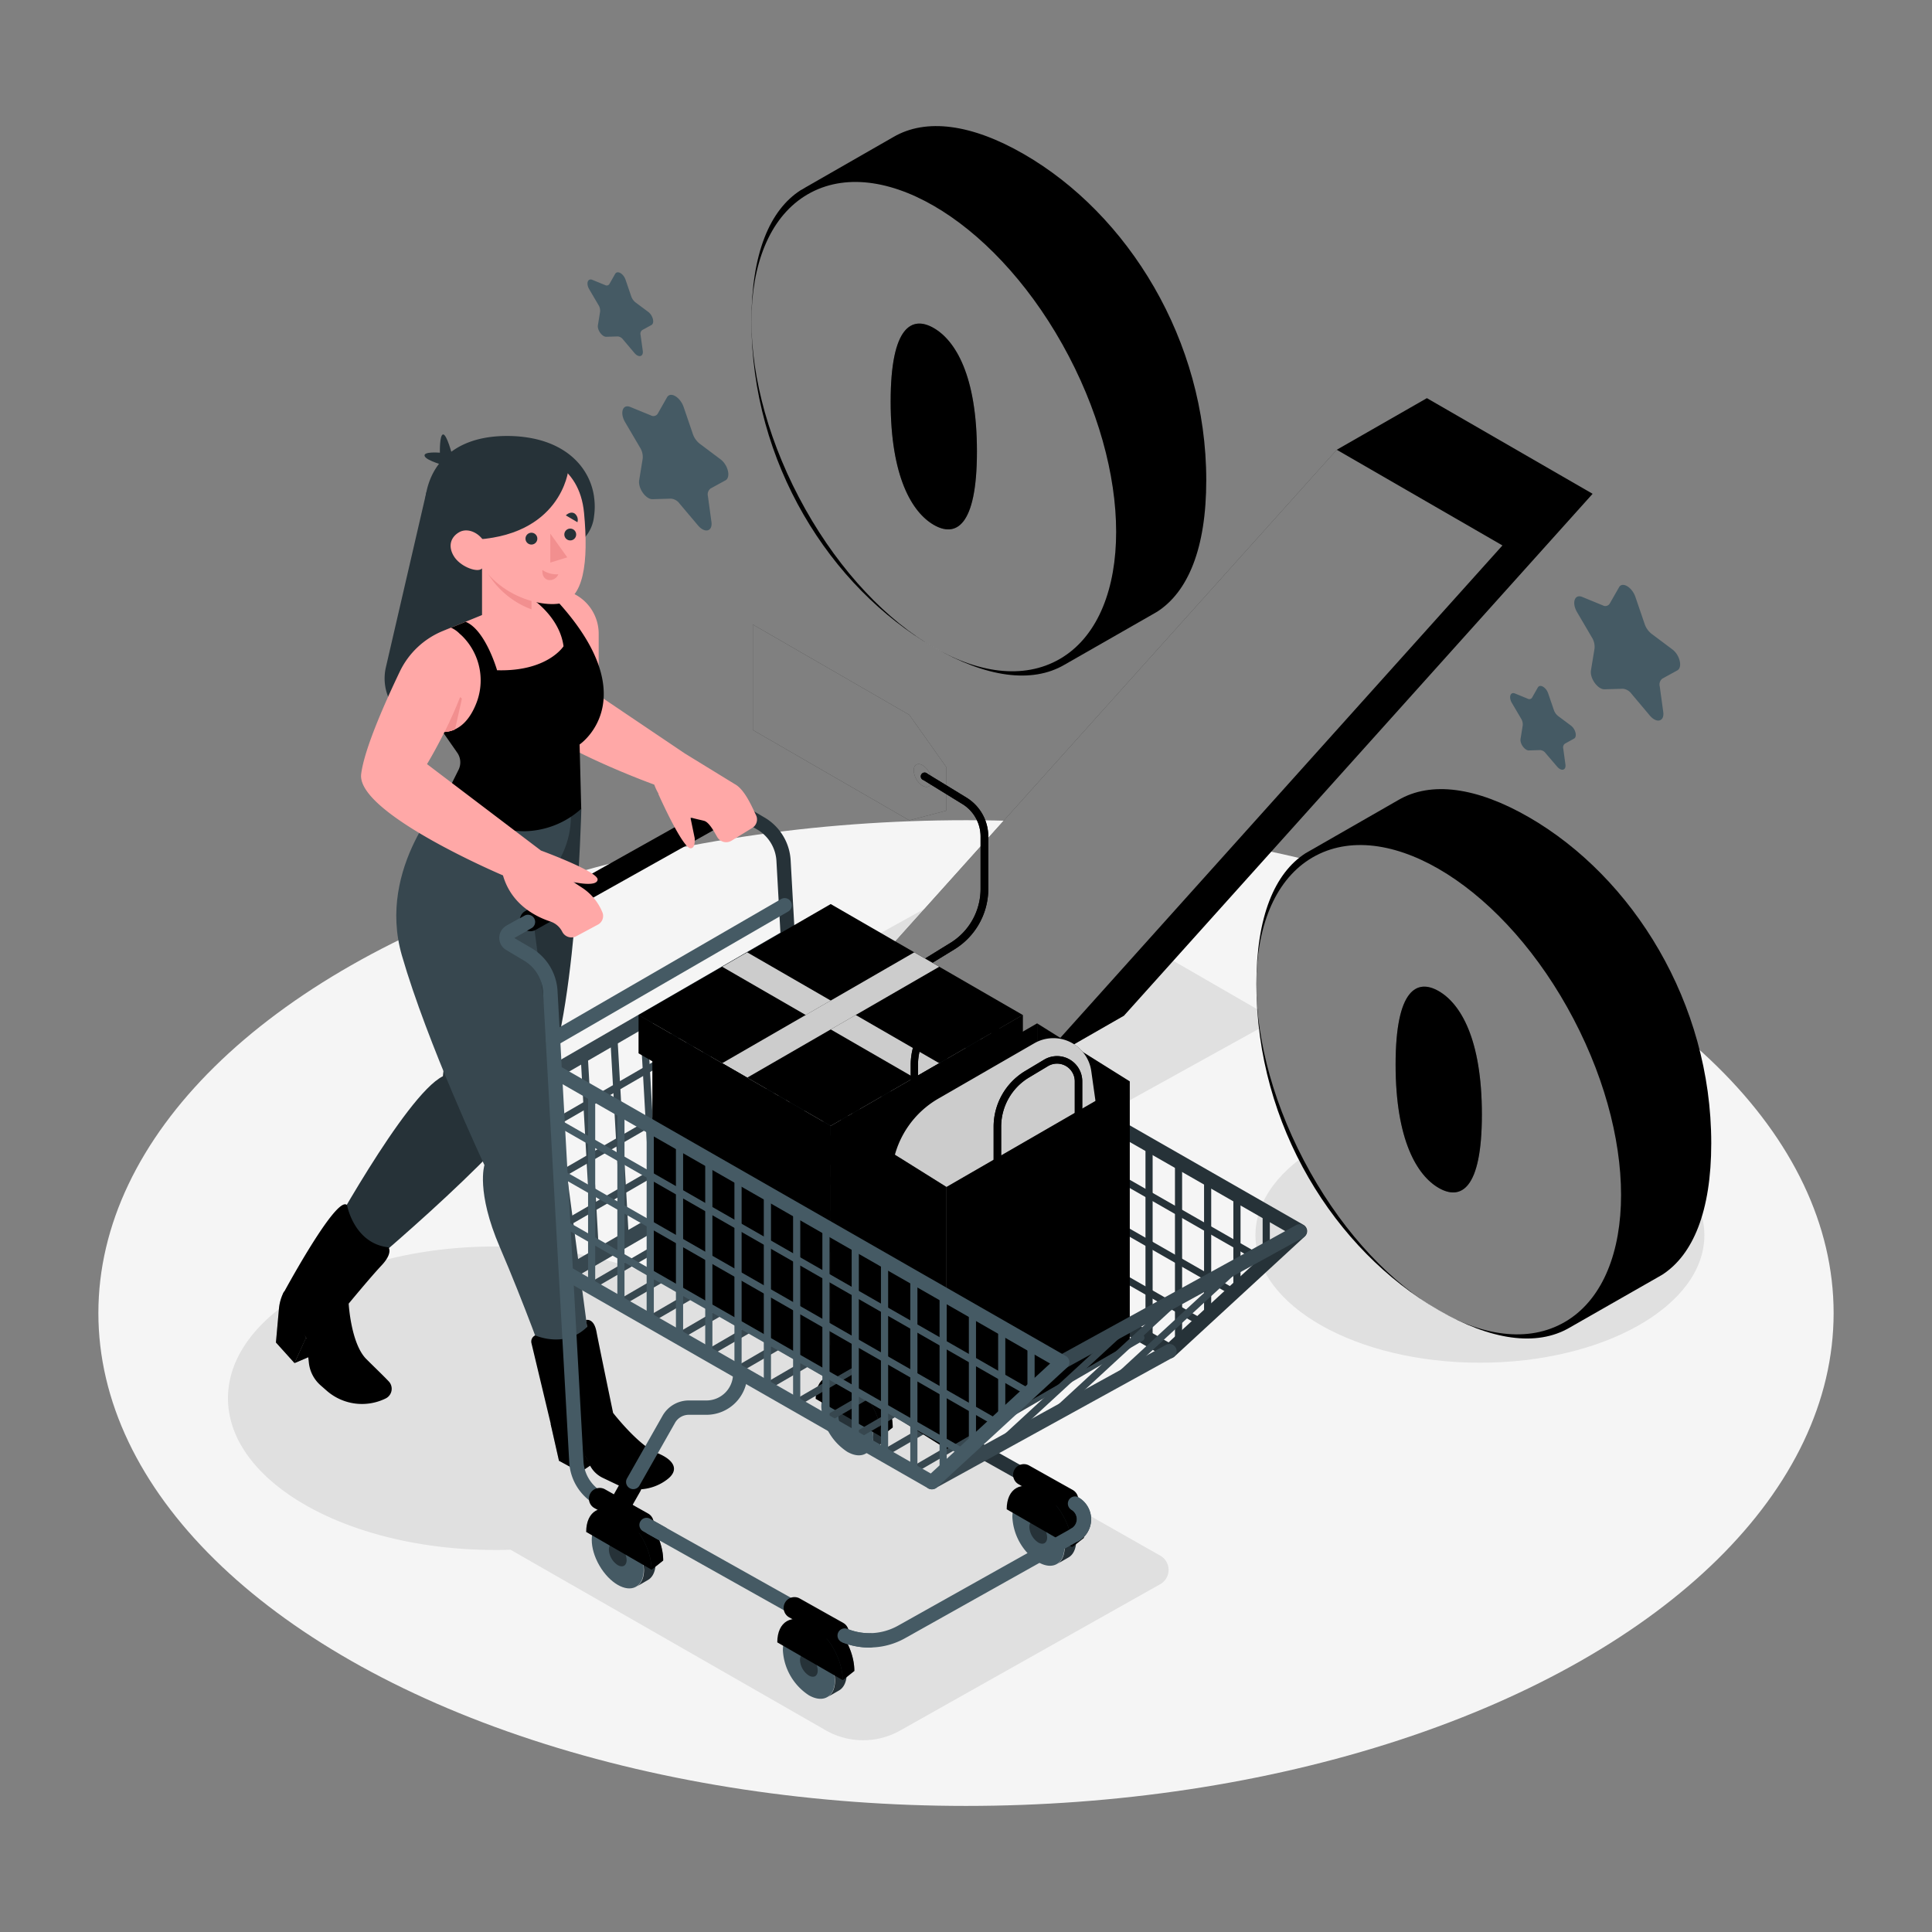 <svg xmlns="http://www.w3.org/2000/svg" viewBox="0 0 500 500"><rect x="0" y="0" width="500" height="500" fill="#808080" stroke="none"/><g id="freepik--Floor--inject-64"><ellipse cx="250" cy="339.82" rx="224.54" ry="127.55" style="fill:#f5f5f5"></ellipse></g><g id="freepik--Shadows--inject-64"><polygon points="202.84 255.35 260.24 223.59 330.05 263.9 272.66 295.66 202.84 255.35" style="fill:#e0e0e0"></polygon><ellipse cx="383" cy="319.67" rx="58.09" ry="33" style="fill:#e0e0e0"></ellipse><path d="M300.26,402.59,178.59,333.51l-1.27.74c-12.53-7.2-29.92-11.66-49.15-11.66C90,322.59,59,340.17,59,361.86S90,401.13,128.17,401.13c1.32,0,2.64,0,3.94-.07l81.57,46.73a19.51,19.51,0,0,0,19.26.08L300.24,410A4.24,4.24,0,0,0,300.26,402.59Z" style="fill:#e0e0e0"></path></g><g id="freepik--Symbol--inject-64"><path d="M312.18,124.28C312.18,88,291.89,55.42,265,39.9c-13.52-7.81-25.36-9.39-33.81-4.43h0l-22.68,13h0c-.41.23-.82.47-1.22.73l.25-.17-.37.22h0c-7.94,5.13-12.7,16.31-12.7,33.88,0,36.62,20.3,68.85,47.19,84.38,13.51,7.8,25.35,9.46,33.8,4.54L298.28,159q.39-.21.78-.45l.4-.23v0C307.42,153.2,312.18,142,312.18,124.28Z" style="fill:#000000"></path><ellipse cx="241.66" cy="110.4" rx="39.41" ry="68.42" transform="translate(-23.63 124.81) rotate(-27.66)" style="fill:#fff;opacity:0.5"></ellipse><path d="M252.83,116.84c0-19.63-5.58-28.71-11.17-31.94s-11.16-.58-11.16,19,5.58,28.71,11.16,31.94S252.83,136.47,252.83,116.84Z" style="fill:#000000"></path><path d="M252.83,116.84c0-19.63-5.58-28.71-11.17-31.94s-11.16-.58-11.16,19,5.58,28.71,11.16,31.94S252.83,136.47,252.83,116.84Z" style="opacity:0.3"></path><path d="M442.87,295.87c0-36.33-20.3-68.85-47.2-84.38-13.51-7.8-25.36-9.39-33.8-4.43h0l-22.67,13h0q-.63.33-1.23.72l.25-.16-.37.21v0c-7.94,5.12-12.7,16.3-12.7,33.87,0,36.62,20.3,68.85,47.19,84.38,13.51,7.8,25.35,9.46,33.8,4.55L429,330.58l.78-.45.4-.23v0C438.1,324.79,442.87,313.6,442.87,295.87Z" style="fill:#000000"></path><ellipse cx="372.34" cy="281.99" rx="39.41" ry="68.42" transform="translate(-88.36 205.1) rotate(-27.66)" style="fill:#fff;opacity:0.5"></ellipse><path d="M383.51,288.43c0-19.63-5.58-28.71-11.17-31.93s-11.16-.59-11.16,19,5.58,28.72,11.16,31.94S383.51,308.07,383.51,288.43Z" style="fill:#000000"></path><path d="M383.51,288.43c0-19.63-5.58-28.71-11.17-31.93s-11.16-.59-11.16,19,5.58,28.72,11.16,31.94S383.51,308.07,383.51,288.43Z" style="opacity:0.3"></path><polygon points="369.28 103.04 345.95 116.4 224.66 251.47 267.55 276.23 290.87 262.86 412.16 127.79 369.28 103.04" style="fill:#000000"></polygon><polygon points="388.83 141.16 267.55 276.23 290.87 262.86 412.16 127.79 388.83 141.16" style="opacity:0.3"></polygon><polygon points="345.95 116.4 388.83 141.16 267.55 276.23 224.66 251.47 345.95 116.4" style="fill:#fff;opacity:0.5"></polygon></g><g id="freepik--Stars--inject-64"><path d="M176.91,105.29l2.39,7a5.41,5.41,0,0,0,1.8,2.55l5.33,4c2,1.46,2.75,4.69,1.33,5.47l-3.86,2.11a1.92,1.92,0,0,0-.69,2l.91,6.66c.33,2.45-1.71,3-3.47.91l-4.77-5.65a3.1,3.1,0,0,0-2.22-1.29l-4.78.14c-1.75.06-3.8-2.85-3.46-4.91l.91-5.61a4.56,4.56,0,0,0-.69-2.84l-3.86-6.57c-1.42-2.42-.64-4.75,1.32-3.94l5.34,2.18a1.32,1.32,0,0,0,1.8-.47l2.38-4.2C173.5,101.27,176,102.73,176.91,105.29Z" style="fill:#455a64"></path><path d="M423.24,154.48l2.39,7a5.51,5.51,0,0,0,1.79,2.55l5.34,4c2,1.46,2.74,4.7,1.33,5.47l-3.87,2.12a1.91,1.91,0,0,0-.68,2l.91,6.66c.33,2.45-1.72,3-3.47.91l-4.77-5.66a3.12,3.12,0,0,0-2.23-1.28l-4.77.14c-1.75,0-3.8-2.85-3.47-4.91l.92-5.61A4.56,4.56,0,0,0,412,165l-3.86-6.58c-1.42-2.41-.64-4.74,1.32-3.94l5.34,2.19a1.33,1.33,0,0,0,1.8-.47L419,152C419.83,150.46,422.36,151.92,423.24,154.48Z" style="fill:#455a64"></path><path d="M400.66,179.43l1.47,4.3a3.44,3.44,0,0,0,1.11,1.58l3.3,2.46c1.22.9,1.7,2.9.82,3.38L405,192.46a1.2,1.2,0,0,0-.43,1.27l.56,4.12c.21,1.51-1.06,1.84-2.14.56l-3-3.5a1.89,1.89,0,0,0-1.38-.79l-2.95.09c-1.08,0-2.35-1.77-2.14-3l.56-3.47a2.87,2.87,0,0,0-.42-1.76l-2.39-4.06c-.88-1.5-.4-2.94.82-2.44l3.3,1.35a.82.82,0,0,0,1.11-.29l1.48-2.6C398.55,176.94,400.11,177.85,400.66,179.43Z" style="fill:#455a64"></path><path d="M161.89,72.39l1.47,4.3a3.46,3.46,0,0,0,1.12,1.58l3.3,2.46c1.21.9,1.69,2.9.82,3.38l-2.39,1.31a1.18,1.18,0,0,0-.43,1.26l.57,4.12c.2,1.52-1.06,1.85-2.15.56l-2.95-3.49a1.93,1.93,0,0,0-1.37-.8l-3,.09c-1.08,0-2.35-1.76-2.14-3l.56-3.47a2.73,2.73,0,0,0-.42-1.76l-2.39-4.07c-.88-1.49-.39-2.93.82-2.43l3.3,1.35a.82.82,0,0,0,1.11-.29l1.48-2.61C159.78,69.9,161.35,70.8,161.89,72.39Z" style="fill:#455a64"></path></g><g id="freepik--Character--inject-64"><path d="M150.45,209.32s-1.34,58.58-10.9,74.19-49.31,48.37-49.31,48.37l-6.75-9.07s21.36-39.43,31.13-44.28L122.26,209Z" style="fill:#263238"></path><polygon points="76.22 352.77 81.46 350.52 79.19 346.2 76.22 352.77" style="fill:#000000"></polygon><path d="M73.51,334.24h0a11.86,11.86,0,0,0-1.32,4.47l-.78,8.73,4.81,5.33,3-6.57Z" style="fill:#000000"></path><polygon points="76.22 352.77 81.46 350.52 79.19 346.2 76.22 352.77" style="opacity:0.5;mix-blend-mode:overlay"></polygon><path d="M73.51,334.24h0a11.86,11.86,0,0,0-1.32,4.47l-.78,8.73,4.81,5.33,3-6.57Z" style="opacity:0.2;mix-blend-mode:overlay"></path><path d="M89.81,311.88s1.78,9.94,10.73,10.93c0,0,1.24,1.44-1.77,4.65s-8.53,9.92-8.53,9.92.57,10.46,4.63,14.41c2,2,4.11,4,5.69,5.66a2.79,2.79,0,0,1-.75,4.47h0a13.86,13.86,0,0,1-15.25-2l-1.63-1.43a9.07,9.07,0,0,1-3-5.85l-.7-6.42-5.49-8a3.76,3.76,0,0,1-.19-3.93C77,328,87.51,309.48,89.81,311.88Z" style="fill:#000000"></path><path d="M115.58,205.48S97.4,224.38,104,247.25s21.37,54.28,21.37,54.28-2.23,6.81,4,21.28,12,30.58,12,30.58,6,3.41,11.56-2.53L137.1,231.39s12.08-8.47,10.5-22.53Z" style="fill:#37474f"></path><polygon points="142.5 368.49 144.66 378.05 150.12 381.02 149.91 374.05 142.5 368.49" style="fill:#000000"></polygon><polygon points="142.5 368.49 144.66 378.05 150.12 381.02 149.91 374.05 142.5 368.49" style="opacity:0.2"></polygon><polygon points="150.12 381.02 152.87 379.21 149.91 374.05 150.12 381.02" style="fill:#000000"></polygon><polygon points="150.12 381.02 152.87 379.21 149.91 374.05 150.12 381.02" style="opacity:0.5"></polygon><path d="M138.47,345.58s7.69,3.52,13.47-2.17l-.26-1.8s2-.59,2.68,3,4.31,21.05,4.31,21.05S165.22,374.09,170,376s5.75,4.59,2.61,6.92l-.09.07a12.49,12.49,0,0,1-12.85,1.23l-3.71-1.77a7.21,7.21,0,0,1-3.35-3.35l-.45-.93a13.25,13.25,0,0,0-5.12-5.6l-2.74-1.64a3.87,3.87,0,0,1-1.76-2.4l-5-20.92a1.76,1.76,0,0,1,.94-2Z" style="fill:#000000"></path><path d="M144.32,278.73a1.86,1.86,0,0,1-.93-3.47L203,240.78a1.86,1.86,0,1,1,1.86,3.22l-59.57,34.48A1.93,1.93,0,0,1,144.32,278.73Z" style="fill:#37474f"></path><path d="M147.2,331.23a1.83,1.83,0,0,1-1.6-.93,1.86,1.86,0,0,1,.67-2.54l59.57-34.47a1.85,1.85,0,1,1,1.86,3.21L148.13,331A1.83,1.83,0,0,1,147.2,331.23Z" style="fill:#37474f"></path><path d="M144.11,291.24a.91.91,0,0,1-.8-.46.92.92,0,0,1,.34-1.27l60-34.72a.93.93,0,1,1,.93,1.61l-60,34.72A1,1,0,0,1,144.11,291.24Z" style="fill:#37474f"></path><path d="M145.8,304.54a.93.93,0,0,1-.47-1.73l60-34.72a.93.93,0,0,1,.93,1.61l-60,34.72A.93.93,0,0,1,145.8,304.54Z" style="fill:#37474f"></path><path d="M145.8,317.9a.93.93,0,0,1-.47-1.73l60-34.72a.93.93,0,0,1,.93,1.61l-60,34.72A.93.93,0,0,1,145.8,317.9Z" style="fill:#37474f"></path><path d="M200.28,300.08a.93.93,0,0,1-.93-.88l-3-52.93a.93.93,0,0,1,1.86-.11l3,52.94a.94.94,0,0,1-.88,1Z" style="fill:#37474f"></path><path d="M192.6,304.55a.93.93,0,0,1-.93-.87l-3-52.94a.93.93,0,1,1,1.85-.1l3,52.93a.92.92,0,0,1-.87,1Z" style="fill:#37474f"></path><path d="M184.91,309a.92.92,0,0,1-.92-.88l-3-52.93a.92.92,0,0,1,.87-1,.93.93,0,0,1,1,.87l3,52.94a.93.93,0,0,1-.87,1Z" style="fill:#37474f"></path><path d="M177.23,313.5a.93.93,0,0,1-.93-.87l-3-52.94a.93.93,0,1,1,1.85-.1l3,52.93a.93.93,0,0,1-.88,1Z" style="fill:#37474f"></path><path d="M169.55,318a.94.94,0,0,1-.93-.88l-3-52.94a.93.93,0,1,1,1.86-.1l3,52.94a.94.94,0,0,1-.88,1Z" style="fill:#37474f"></path><path d="M161.87,322.45a.93.93,0,0,1-.93-.88l-3-52.93a.93.93,0,0,1,1.86-.11l3,52.94a.93.93,0,0,1-.87,1Z" style="fill:#37474f"></path><path d="M154.18,326.93a.94.94,0,0,1-.92-.88l-3-52.94a.93.93,0,1,1,1.85-.1l3,52.94a.91.91,0,0,1-.87,1Z" style="fill:#37474f"></path><path d="M235.32,185l-40.48-23.37v27.3l40.48,23.37,9.54-2.49V198.46Zm3.45,18.38a5.1,5.1,0,0,1-2.3-4c0-1.47,1-2.06,2.3-1.33a5.07,5.07,0,0,1,2.3,4C241.07,203.48,240,204.07,238.77,203.34Z" style="fill:#000000"></path><path d="M235.32,185l-40.48-23.37v27.3l40.48,23.37,9.54-2.49V198.46Zm3.45,18.38a5.1,5.1,0,0,1-2.3-4c0-1.47,1-2.06,2.3-1.33a5.07,5.07,0,0,1,2.3,4C241.07,203.48,240,204.07,238.77,203.34Z" style="fill:#fff;opacity:0.5"></path><path d="M239.2,250.31a1,1,0,0,1-.51-1.81L246,244a16.4,16.4,0,0,0,7.77-13.88V216.45a9.85,9.85,0,0,0-4.68-8.35L239,201.89a1,1,0,1,1,1-1.66l10.16,6.21a11.81,11.81,0,0,1,5.61,10v13.67a18.36,18.36,0,0,1-8.7,15.54l-7.34,4.5A1,1,0,0,1,239.2,250.31Z" style="fill:#000000"></path><path d="M239.2,250.31a1,1,0,0,1-.51-1.81L246,244a16.4,16.4,0,0,0,7.77-13.88V216.45a9.85,9.85,0,0,0-4.68-8.35L239,201.89a1,1,0,1,1,1-1.66l10.16,6.21a11.81,11.81,0,0,1,5.61,10v13.67a18.36,18.36,0,0,1-8.7,15.54l-7.34,4.5A1,1,0,0,1,239.2,250.31Z" style="opacity:0.9"></path><path d="M226,371.85c0,4.29-3,6-6.72,3.88a14.85,14.85,0,0,1-6.73-11.65c0-4.29,3-6,6.73-3.88A14.87,14.87,0,0,1,226,371.85Z" style="fill:#455a64"></path><path d="M221.56,369.29c0,1.46-1,2.06-2.29,1.33a5.1,5.1,0,0,1-2.3-4c0-1.47,1-2.06,2.3-1.33A5.08,5.08,0,0,1,221.56,369.29Z" style="fill:#263238"></path><path d="M229.06,370.08a14.88,14.88,0,0,0-6.73-11.66c-2.65-1.53-4.93-1.07-6,.87a6.09,6.09,0,0,1,3,.91A14.87,14.87,0,0,1,226,371.85c0,2.12-.74,3.61-1.93,4.32l2.93-1.68h0C228.26,373.81,229.06,372.28,229.06,370.08Z" style="fill:#263238"></path><path d="M219.56,357.14c-4.68-2.71-8.47-.52-8.47,4.88L228,371.8C228,366.4,224.23,359.84,219.56,357.14Z" style="fill:#000000"></path><path d="M222.6,354.76c-3.44-2-6.39-1.32-7.72,1.3a7,7,0,0,1,4.68,1.08c4.67,2.7,8.47,9.26,8.47,14.66l3-2.37C231.07,364,227.28,357.46,222.6,354.76Z" style="fill:#000000"></path><path d="M222.6,354.76c-3.44-2-6.39-1.32-7.72,1.3a7,7,0,0,1,4.68,1.08c4.67,2.7,8.47,9.26,8.47,14.66l3-2.37C231.07,364,227.28,357.46,222.6,354.76Z" style="opacity:0.5"></path><path d="M275.46,400.43c0,4.29-3,6-6.73,3.88A14.85,14.85,0,0,1,262,392.66c0-4.29,3-6,6.73-3.88A14.88,14.88,0,0,1,275.46,400.43Z" style="fill:#455a64"></path><path d="M271,397.87c0,1.46-1,2.06-2.3,1.33a5.1,5.1,0,0,1-2.3-4c0-1.47,1-2.06,2.3-1.33A5.07,5.07,0,0,1,271,397.87Z" style="fill:#263238"></path><path d="M278.52,398.66A14.9,14.9,0,0,0,271.8,387c-2.65-1.53-4.94-1.07-6,.87a6.09,6.09,0,0,1,3,.91,14.88,14.88,0,0,1,6.73,11.65c0,2.12-.74,3.61-1.93,4.32l2.92-1.68h0C277.72,402.39,278.52,400.86,278.52,398.66Z" style="fill:#263238"></path><path d="M269,385.72c-4.68-2.71-8.47-.52-8.47,4.88l16.94,9.78C277.49,395,273.7,388.42,269,385.72Z" style="fill:#000000"></path><path d="M272.06,383.34c-3.43-2-6.39-1.32-7.71,1.3a6.92,6.92,0,0,1,4.67,1.08c4.68,2.7,8.47,9.26,8.47,14.66l3-2.37C280.53,392.6,276.74,386,272.06,383.34Z" style="fill:#000000"></path><path d="M272.06,383.34c-3.43-2-6.39-1.32-7.71,1.3a6.92,6.92,0,0,1,4.67,1.08c4.68,2.7,8.47,9.26,8.47,14.66l3-2.37C280.53,392.6,276.74,386,272.06,383.34Z" style="opacity:0.5"></path><path d="M216.06,434.86c0,4.29-3,6-6.72,3.88a14.85,14.85,0,0,1-6.73-11.65c0-4.29,3-6,6.73-3.88A14.87,14.87,0,0,1,216.06,434.86Z" style="fill:#455a64"></path><path d="M211.63,432.3c0,1.47-1,2.06-2.29,1.33a5.1,5.1,0,0,1-2.3-4c0-1.47,1-2.06,2.3-1.33A5.12,5.12,0,0,1,211.63,432.3Z" style="fill:#263238"></path><path d="M219.13,433.09a14.85,14.85,0,0,0-6.73-11.65c-2.65-1.53-4.93-1.08-6,.86a6.09,6.09,0,0,1,3,.91,14.87,14.87,0,0,1,6.72,11.65c0,2.12-.74,3.61-1.93,4.33l2.93-1.69h0C218.33,436.82,219.13,435.29,219.13,433.09Z" style="fill:#263238"></path><path d="M209.63,420.15c-4.68-2.7-8.47-.51-8.47,4.89l16.94,9.78C218.1,429.41,214.31,422.85,209.63,420.15Z" style="fill:#000000"></path><path d="M212.67,417.77c-3.44-2-6.39-1.32-7.72,1.31a6.88,6.88,0,0,1,4.68,1.07c4.68,2.7,8.47,9.26,8.47,14.67l3-2.38C221.14,427,217.35,420.47,212.67,417.77Z" style="fill:#000000"></path><path d="M212.67,417.77c-3.44-2-6.39-1.32-7.72,1.31a6.88,6.88,0,0,1,4.68,1.07c4.68,2.7,8.47,9.26,8.47,14.67l3-2.38C221.14,427,217.35,420.47,212.67,417.77Z" style="opacity:0.5"></path><path d="M278.15,399.07a1.86,1.86,0,0,1-.91-3.48,2.8,2.8,0,0,0,0-4.88L214.6,355.56a13.45,13.45,0,0,1-6.88-11L200.94,222.8a10.09,10.09,0,0,0-5-8.14l-4.38-2.56a3.89,3.89,0,0,0-3.85,0l-3.68,2.05a1.86,1.86,0,0,1-1.81-3.24l3.67-2a7.57,7.57,0,0,1,7.54.07l4.38,2.56a13.74,13.74,0,0,1,6.81,11.13l6.78,121.73a9.76,9.76,0,0,0,5,8l62.64,35.15a6.51,6.51,0,0,1,0,11.36A1.88,1.88,0,0,1,278.15,399.07Z" style="fill:#263238"></path><path d="M225.76,362.48a2.8,2.8,0,0,1-1.36-.36l-11.27-6.32a2.78,2.78,0,0,1,2.72-4.86l11.27,6.32a2.79,2.79,0,0,1-1.36,5.22Z" style="fill:#000000"></path><path d="M230.66,364.3a1.88,1.88,0,0,1-.91-.24l-3.93-2.21a1.86,1.86,0,0,1,1.81-3.24l3.94,2.21a1.86,1.86,0,0,1-.91,3.48Z" style="fill:#253239"></path><path d="M276.25,390.81a2.69,2.69,0,0,1-1.36-.36l-11.27-6.32a2.78,2.78,0,0,1,2.72-4.86l11.28,6.33a2.78,2.78,0,0,1-1.37,5.21Z" style="fill:#000000"></path><path d="M278.15,399.07a1.86,1.86,0,0,1-.91-3.48,2.8,2.8,0,0,0,0-4.88,1.86,1.86,0,0,1,1.82-3.24,6.51,6.51,0,0,1,0,11.36A1.88,1.88,0,0,1,278.15,399.07Z" style="fill:#455a64"></path><ellipse cx="159.87" cy="402.39" rx="5.49" ry="9.51" transform="translate(-179.78 133.85) rotate(-30)" style="fill:#455a64"></ellipse><path d="M162.17,403.72c0,1.47-1,2.06-2.3,1.33a5.09,5.09,0,0,1-2.29-4c0-1.47,1-2.06,2.29-1.33A5.1,5.1,0,0,1,162.17,403.72Z" style="fill:#263238"></path><path d="M169.67,404.51a14.88,14.88,0,0,0-6.73-11.65c-2.65-1.53-4.94-1.08-6,.86a6.06,6.06,0,0,1,3,.91,14.85,14.85,0,0,1,6.73,11.65c0,2.12-.74,3.61-1.93,4.33l2.92-1.69h0C168.87,408.24,169.67,406.71,169.67,404.51Z" style="fill:#263238"></path><path d="M160.16,391.57c-4.67-2.7-8.46-.51-8.46,4.89l16.93,9.78C168.63,400.83,164.84,394.27,160.16,391.57Z" style="fill:#000000"></path><path d="M163.2,389.19c-3.43-2-6.38-1.32-7.71,1.31a6.84,6.84,0,0,1,4.67,1.07c4.68,2.7,8.47,9.26,8.47,14.67l3-2.38C171.67,398.46,167.88,391.89,163.2,389.19Z" style="fill:#000000"></path><path d="M163.2,389.19c-3.43-2-6.38-1.32-7.71,1.31a6.84,6.84,0,0,1,4.67,1.07c4.68,2.7,8.47,9.26,8.47,14.67l3-2.38C171.67,398.46,167.88,391.89,163.2,389.19Z" style="opacity:0.5"></path><path d="M225,426.37a18.83,18.83,0,0,1-9.2-2.38l-61.6-34.57a13.45,13.45,0,0,1-6.88-11l-6.78-121.73a10.06,10.06,0,0,0-5-8.13L131,245.85a3.61,3.61,0,0,1,.06-6.27l51.2-28.7a1.86,1.86,0,1,1,1.81,3.24l-51,28.62,4.41,2.58a13.78,13.78,0,0,1,6.81,11.14L151,378.18a9.75,9.75,0,0,0,5,8l61.61,34.57a15.18,15.18,0,0,0,14.75,0l44.88-25.16a1.86,1.86,0,1,1,1.82,3.24L234.17,424A18.76,18.76,0,0,1,225,426.37Z" style="fill:#455a64"></path><path d="M166.37,396.91a2.73,2.73,0,0,1-1.37-.36l-11.27-6.32a2.79,2.79,0,0,1,2.73-4.86l11.27,6.33a2.78,2.78,0,0,1-1.36,5.21Z" style="fill:#000000"></path><path d="M216.86,425.24a2.78,2.78,0,0,1-1.36-.35l-11.28-6.33A2.79,2.79,0,0,1,207,413.7L218.22,420a2.78,2.78,0,0,1-1.36,5.21Z" style="fill:#000000"></path><path d="M225,426.39h0a18.78,18.78,0,0,1-7-1.35,1.86,1.86,0,1,1,1.38-3.45,15,15,0,0,0,5.61,1.09,1.86,1.86,0,1,1,0,3.71Z" style="fill:#455a64"></path><path d="M161.14,391.15a2.78,2.78,0,0,1-2.42-4.16l2.06-3.64a2.79,2.79,0,1,1,4.85,2.75l-2.07,3.64A2.78,2.78,0,0,1,161.14,391.15Z" style="fill:#000000"></path><path d="M163.88,385.39a1.79,1.79,0,0,1-.91-.25,1.85,1.85,0,0,1-.7-2.53l9.2-16.22a7.8,7.8,0,0,1,6.79-3.95h4.57a6.89,6.89,0,0,0,6.88-6.88,1.86,1.86,0,1,1,3.71,0,10.6,10.6,0,0,1-10.59,10.59h-4.57a4.09,4.09,0,0,0-3.56,2.07l-9.2,16.22A1.85,1.85,0,0,1,163.88,385.39Z" style="fill:#455a64"></path><path d="M143.08,270.86a1.86,1.86,0,0,1-.94-3.46l60-34.72a1.85,1.85,0,1,1,1.86,3.21l-60,34.72A1.82,1.82,0,0,1,143.08,270.86Z" style="fill:#455a64"></path><path d="M171.27,398.73a1.88,1.88,0,0,1-.91-.24l-3.94-2.21a1.85,1.85,0,1,1,1.82-3.23l3.94,2.2a1.86,1.86,0,0,1-.91,3.48Z" style="fill:#455a64"></path><path d="M214,300a.93.93,0,0,1-.93-.93V248.66a.93.93,0,1,1,1.85,0v50.43A.93.93,0,0,1,214,300Z" style="fill:#263238"></path><path d="M221.57,304.35a.93.93,0,0,1-.93-.93V253a.93.93,0,1,1,1.85,0v50.43A.93.93,0,0,1,221.57,304.35Z" style="fill:#263238"></path><path d="M229.15,308.67a.92.92,0,0,1-.93-.93V257.31a.93.93,0,0,1,1.86,0v50.43A.93.93,0,0,1,229.15,308.67Z" style="fill:#263238"></path><path d="M236.73,313a.93.93,0,0,1-.93-.93V261.64a.93.93,0,1,1,1.86,0v50.43A.93.93,0,0,1,236.73,313Z" style="fill:#263238"></path><path d="M244.31,317.32a.93.93,0,0,1-.93-.93V266a.93.93,0,0,1,1.86,0v50.43A.93.93,0,0,1,244.31,317.32Z" style="fill:#263238"></path><path d="M251.89,321.65a.93.93,0,0,1-.93-.93V270.29a.93.93,0,1,1,1.86,0v50.43A.93.93,0,0,1,251.89,321.65Z" style="fill:#263238"></path><path d="M259.47,326a.93.93,0,0,1-.93-.93V274.61a.93.93,0,0,1,1.86,0V325A.93.93,0,0,1,259.47,326Z" style="fill:#263238"></path><path d="M267.05,330.3a.93.93,0,0,1-.93-.93V278.94a.93.93,0,0,1,1.86,0v50.43A.93.93,0,0,1,267.05,330.3Z" style="fill:#263238"></path><path d="M274.63,334.62a.93.93,0,0,1-.93-.93V283.26a.93.93,0,0,1,1.86,0v50.43A.93.93,0,0,1,274.63,334.62Z" style="fill:#263238"></path><path d="M282.21,339a.93.93,0,0,1-.93-.93V287.59a.93.93,0,1,1,1.86,0V338A.93.93,0,0,1,282.21,339Z" style="fill:#263238"></path><path d="M289.79,343.27a.93.93,0,0,1-.93-.93V291.91a.93.93,0,0,1,1.86,0v50.43A.92.92,0,0,1,289.79,343.27Z" style="fill:#263238"></path><path d="M297.37,347.6a.93.93,0,0,1-.92-.93V296.24a.93.93,0,1,1,1.85,0v50.43A.93.93,0,0,1,297.37,347.6Z" style="fill:#263238"></path><path d="M305,347.6a.93.93,0,0,1-.92-.93V300.56a.93.93,0,1,1,1.85,0v46.11A.93.93,0,0,1,305,347.6Z" style="fill:#263238"></path><path d="M312.54,341.1a.92.92,0,0,1-.93-.92V304.89a.93.93,0,1,1,1.85,0v35.29A.92.92,0,0,1,312.54,341.1Z" style="fill:#263238"></path><path d="M320.12,333.56a.93.93,0,0,1-.93-.93V309.21a.93.93,0,0,1,1.86,0v23.42A.93.93,0,0,1,320.12,333.56Z" style="fill:#263238"></path><path d="M327.7,326.73a.93.93,0,0,1-.93-.93V313.54a.93.93,0,0,1,1.86,0V325.8A.93.93,0,0,1,327.7,326.73Z" style="fill:#263238"></path><path d="M327.74,327.59a.84.84,0,0,1-.46-.13L203.92,256.79a.93.93,0,1,1,.92-1.61L328.2,325.85a.93.93,0,0,1,.34,1.27A.92.92,0,0,1,327.74,327.59Z" style="fill:#263238"></path><path d="M319,335.2a1,1,0,0,1-.46-.12L205.35,270.23A.92.92,0,0,1,205,269a.93.93,0,0,1,1.27-.35l113.18,64.85a.92.92,0,0,1-.46,1.73Z" style="fill:#263238"></path><path d="M310.9,343.19a.89.89,0,0,1-.46-.13L206.08,283.27a.93.93,0,0,1-.35-1.27.94.94,0,0,1,1.27-.34l104.37,59.79a.94.94,0,0,1,.34,1.27A.92.92,0,0,1,310.9,343.19Z" style="fill:#263238"></path><path d="M302.69,351.56a1.83,1.83,0,0,1-.93-.25L207.1,297.08a1.86,1.86,0,0,1,1.85-3.23l93.48,53.56L333.31,319l-128.46-73.6a1.86,1.86,0,0,1,1.85-3.22L337.36,317a1.89,1.89,0,0,1,.92,1.41,1.86,1.86,0,0,1-.59,1.57l-33.75,31.1A1.86,1.86,0,0,1,302.69,351.56Z" style="fill:#263238"></path><path d="M154,333.14a.91.91,0,0,1-.8-.46.92.92,0,0,1,.34-1.27l57.71-33.55a.93.93,0,1,1,.93,1.61L154.51,333A1,1,0,0,1,154,333.14Z" style="fill:#37474f"></path><path d="M161.62,337.47a.93.93,0,0,1-.8-.46.92.92,0,0,1,.34-1.27l57.71-33.55a.93.93,0,1,1,.93,1.6l-57.71,33.55A.9.9,0,0,1,161.62,337.47Z" style="fill:#37474f"></path><path d="M169.21,341.79a.93.93,0,0,1-.47-1.73l57.71-33.55a.93.93,0,0,1,.93,1.61l-57.71,33.55A1,1,0,0,1,169.21,341.79Z" style="fill:#37474f"></path><path d="M176.79,346.12a1,1,0,0,1-.81-.46.94.94,0,0,1,.34-1.27L234,310.84a.93.93,0,1,1,.93,1.6L177.25,346A.87.87,0,0,1,176.79,346.12Z" style="fill:#37474f"></path><path d="M184.37,350.44a.93.93,0,0,1-.47-1.73l57.71-33.55a.93.93,0,0,1,.94,1.61l-57.72,33.55A.93.93,0,0,1,184.37,350.44Z" style="fill:#37474f"></path><path d="M192,354.77a1,1,0,0,1-.81-.46.94.94,0,0,1,.34-1.27l57.71-33.55a.93.93,0,1,1,.94,1.6l-57.72,33.55A.84.84,0,0,1,192,354.77Z" style="fill:#37474f"></path><path d="M199.53,359.09a.91.91,0,0,1-.8-.46.93.93,0,0,1,.33-1.27l57.71-33.55a.92.92,0,0,1,1.27.34.93.93,0,0,1-.33,1.27L200,359A.93.93,0,0,1,199.53,359.09Z" style="fill:#37474f"></path><path d="M207.11,363.42a.93.93,0,0,1-.47-1.73l57.71-33.55a.93.93,0,0,1,.94,1.6l-57.71,33.55A.9.9,0,0,1,207.11,363.42Z" style="fill:#37474f"></path><path d="M214.69,367.74a.91.91,0,0,1-.8-.46.93.93,0,0,1,.33-1.27l57.72-33.55a.92.92,0,0,1,1.27.34.94.94,0,0,1-.34,1.27l-57.71,33.55A1,1,0,0,1,214.69,367.74Z" style="fill:#37474f"></path><path d="M222.27,372.07a.93.93,0,0,1-.47-1.73l57.72-33.55a.93.93,0,0,1,1.27.33.94.94,0,0,1-.34,1.27l-57.71,33.55A.9.9,0,0,1,222.27,372.07Z" style="fill:#37474f"></path><path d="M229.85,376.39a.91.91,0,0,1-.8-.46.92.92,0,0,1,.34-1.27l57.71-33.55a.93.93,0,1,1,.93,1.61l-57.71,33.55A1,1,0,0,1,229.85,376.39Z" style="fill:#37474f"></path><path d="M237.43,380.72a.93.93,0,0,1-.8-.46A.92.92,0,0,1,237,379l57.71-33.55a.93.93,0,1,1,.93,1.6L237.9,380.59A.9.9,0,0,1,237.43,380.72Z" style="fill:#37474f"></path><polygon points="214.99 357.2 168.85 330.57 168.85 267.32 214.99 293.96 214.99 357.2" style="fill:#000000"></polygon><polygon points="214.99 357.2 214.99 293.96 261.12 267.32 261.12 330.57 214.99 357.2" style="fill:#000000"></polygon><polygon points="214.99 357.2 168.85 330.57 168.85 267.32 214.99 293.96 214.99 357.2" style="opacity:0.5"></polygon><polygon points="214.99 357.2 214.99 293.96 261.12 267.32 261.12 330.57 214.99 357.2" style="opacity:0.7"></polygon><polygon points="214.99 291.38 165.27 262.68 214.99 233.97 264.7 262.68 214.99 291.38" style="fill:#000000"></polygon><polygon points="186.89 250.19 236.61 278.9 243.08 275.16 193.37 246.46 186.89 250.19" style="fill:#000000"></polygon><polygon points="186.89 250.19 236.61 278.9 243.08 275.16 193.37 246.46 186.89 250.19" style="fill:#fff;opacity:0.8"></polygon><polygon points="243.08 250.19 193.37 278.9 186.89 275.16 236.61 246.46 243.08 250.19" style="fill:#000000"></polygon><polygon points="243.08 250.19 193.37 278.9 186.89 275.16 236.61 246.46 243.08 250.19" style="fill:#fff;opacity:0.8"></polygon><polygon points="214.99 301.31 165.27 272.6 165.27 262.68 214.99 291.38 214.99 301.31" style="fill:#000000"></polygon><polygon points="214.99 301.31 214.99 291.38 264.7 262.68 264.7 272.61 214.99 301.31" style="fill:#000000"></polygon><polygon points="214.99 301.31 165.27 272.6 165.27 262.68 214.99 291.38 214.99 301.31" style="opacity:0.3"></polygon><polygon points="214.99 301.31 214.99 291.38 264.7 262.68 264.7 272.61 214.99 301.31" style="opacity:0.5"></polygon><polygon points="193.37 344.76 186.89 341.05 186.89 275.16 193.37 278.9 193.37 344.76" style="fill:#000000"></polygon><polygon points="236.61 344.76 243.08 341.05 243.08 275.16 236.61 278.9 236.61 344.76" style="fill:#000000"></polygon><path d="M238.71,288.74a4.44,4.44,0,0,1-2,3.49c-1.11.65-2,.12-2-1.16a4.49,4.49,0,0,1,2-3.5C237.81,286.93,238.71,287.45,238.71,288.74Z" style="fill:#000000"></path><path d="M259.7,276.62a4.46,4.46,0,0,1-2,3.49c-1.12.64-2,.12-2-1.16a4.46,4.46,0,0,1,2-3.5C258.8,274.81,259.7,275.33,259.7,276.62Z" style="fill:#000000"></path><path d="M236.69,290.43a1,1,0,0,1-1-1V275.51a16.83,16.83,0,0,1,8.12-14.35l4.92-3a6.53,6.53,0,0,1,9.9,5.6v13.52a1,1,0,1,1-2,0V263.81a4.58,4.58,0,0,0-6.94-3.93l-4.92,2.95a14.88,14.88,0,0,0-7.19,12.68v13.95A1,1,0,0,1,236.69,290.43Z" style="fill:#000000"></path><path d="M236.69,290.43a1,1,0,0,1-1-1V275.51a16.83,16.83,0,0,1,8.12-14.35l4.92-3a6.53,6.53,0,0,1,9.9,5.6v13.52a1,1,0,1,1-2,0V263.81a4.58,4.58,0,0,0-6.94-3.93l-4.92,2.95a14.88,14.88,0,0,0-7.19,12.68v13.95A1,1,0,0,1,236.69,290.43Z" style="opacity:0.9"></path><polygon points="268.41 264.85 292.34 279.83 292.34 347.65 268.41 332.67 268.41 264.85" style="fill:#000000"></polygon><polygon points="221.02 360.03 221.02 292.21 268.41 264.85 268.41 332.67 221.02 360.03" style="fill:#000000"></polygon><polygon points="221.02 360.03 221.02 292.21 268.41 264.85 268.41 332.67 221.02 360.03" style="opacity:0.3"></polygon><path d="M224.45,340l6.62-38.78a24.27,24.27,0,0,1,11.77-16.9L267.67,270a9.9,9.9,0,0,1,14.75,7.2L289,323.9a24.78,24.78,0,0,1-20.29,27.86L241,356.56A14.35,14.35,0,0,1,224.45,340Z" style="fill:#000000"></path><path d="M224.45,340l6.62-38.78a24.27,24.27,0,0,1,11.77-16.9L267.67,270a9.9,9.9,0,0,1,14.75,7.2L289,323.9a24.78,24.78,0,0,1-20.29,27.86L241,356.56A14.35,14.35,0,0,1,224.45,340Z" style="fill:#fff;opacity:0.8"></path><polygon points="244.96 375.01 244.96 307.19 292.34 279.83 292.34 347.65 244.96 375.01" style="fill:#000000"></polygon><polygon points="244.96 375.01 244.96 307.19 292.34 279.83 292.34 347.65 244.96 375.01" style="opacity:0.5"></polygon><polygon points="221.02 292.21 244.96 307.19 244.96 375.01 221.02 360.03 221.02 292.21" style="fill:#000000"></polygon><polygon points="232.99 355.4 232.99 299.71 244.96 307.19 244.96 375.01 232.99 355.4" style="opacity:0.3"></polygon><path d="M260.17,304.78a4.46,4.46,0,0,1-2,3.5c-1.11.64-2,.12-2-1.17a4.44,4.44,0,0,1,2-3.49C259.27,303,260.17,303.5,260.17,304.78Z" style="fill:#000000"></path><path d="M281.17,292.66a4.45,4.45,0,0,1-2,3.49c-1.12.65-2,.13-2-1.16a4.43,4.43,0,0,1,2-3.49C280.26,290.85,281.17,291.38,281.17,292.66Z" style="fill:#000000"></path><path d="M258.15,306.47a1,1,0,0,1-1-1V291.56a16.82,16.82,0,0,1,8.13-14.36l4.92-2.95a6.53,6.53,0,0,1,9.89,5.6v13.53a1,1,0,1,1-1.94,0V279.85a4.59,4.59,0,0,0-6.95-3.93l-4.92,2.95a14.87,14.87,0,0,0-7.18,12.69V305.5A1,1,0,0,1,258.15,306.47Z" style="fill:#000000"></path><path d="M258.15,306.47a1,1,0,0,1-1-1V291.56a16.82,16.82,0,0,1,8.13-14.36l4.92-2.95a6.53,6.53,0,0,1,9.89,5.6v13.53a1,1,0,1,1-1.94,0V279.85a4.59,4.59,0,0,0-6.95-3.93l-4.92,2.95a14.87,14.87,0,0,0-7.18,12.69V305.5A1,1,0,0,1,258.15,306.47Z" style="opacity:0.9"></path><path d="M274.89,354.34a1.86,1.86,0,0,1-.9-3.49L335.54,317a1.86,1.86,0,0,1,1.79,3.25L275.78,354.1A1.8,1.8,0,0,1,274.89,354.34Z" style="fill:#37474f"></path><path d="M241.14,385.43a1.83,1.83,0,0,1-1.62-1,1.85,1.85,0,0,1,.73-2.52l61.54-33.88a1.86,1.86,0,0,1,1.79,3.26L242,385.2A1.83,1.83,0,0,1,241.14,385.43Z" style="fill:#37474f"></path><path d="M286.74,359.74a.91.91,0,0,1-.68-.3.93.93,0,0,1,.05-1.31L319.86,327a.93.93,0,0,1,1.31.05.94.94,0,0,1-.05,1.32l-33.75,31.09A.9.9,0,0,1,286.74,359.74Z" style="fill:#37474f"></path><path d="M257.24,375.88a.91.91,0,0,1-.68-.3.92.92,0,0,1,.05-1.31l33.75-31.1a.93.93,0,0,1,1.26,1.37l-33.75,31.1A.94.94,0,0,1,257.24,375.88Z" style="fill:#37474f"></path><path d="M271.62,367.76a.91.91,0,0,1-.68-.3.92.92,0,0,1,.05-1.31l33.75-31.1a.92.92,0,1,1,1.25,1.36l-33.74,31.1A.9.9,0,0,1,271.62,367.76Z" style="fill:#37474f"></path><path d="M241.14,385.43a1.89,1.89,0,0,1-.92-.24L145.56,331a1.85,1.85,0,0,1,1.84-3.22l93.48,53.56,30.89-28.46-128.46-73.6a1.85,1.85,0,0,1,1.84-3.22l130.66,74.86a1.86,1.86,0,0,1,.34,3l-33.75,31.1A1.82,1.82,0,0,1,241.14,385.43Z" style="fill:#455a64"></path><path d="M153.11,334.07a.92.92,0,0,1-.92-.93V282.71a.93.93,0,1,1,1.85,0v50.43A.92.92,0,0,1,153.11,334.07Z" style="fill:#455a64"></path><path d="M160.7,338.4a.93.93,0,0,1-.93-.93V287a.93.93,0,1,1,1.85,0v50.43A.93.93,0,0,1,160.7,338.4Z" style="fill:#455a64"></path><path d="M168.28,342.72a.92.92,0,0,1-.93-.93V291.36a.93.93,0,0,1,1.86,0v50.43A.93.93,0,0,1,168.28,342.72Z" style="fill:#455a64"></path><path d="M175.86,347.05a.93.93,0,0,1-.93-.93V295.69a.93.93,0,0,1,1.86,0v50.43A.93.93,0,0,1,175.86,347.05Z" style="fill:#455a64"></path><path d="M183.44,351.37a.93.93,0,0,1-.93-.93V300a.93.93,0,1,1,1.86,0v50.43A.93.93,0,0,1,183.44,351.37Z" style="fill:#455a64"></path><path d="M191,355.7a.93.93,0,0,1-.93-.93V304.34a.93.93,0,1,1,1.86,0v50.43A.93.93,0,0,1,191,355.7Z" style="fill:#455a64"></path><path d="M198.6,360a.93.93,0,0,1-.93-.93V308.66a.93.93,0,0,1,1.86,0v50.43A.93.93,0,0,1,198.6,360Z" style="fill:#455a64"></path><path d="M206.18,364.35a.93.93,0,0,1-.93-.93V313a.93.93,0,1,1,1.86,0v50.43A.93.93,0,0,1,206.18,364.35Z" style="fill:#455a64"></path><path d="M213.76,368.67a.93.93,0,0,1-.93-.93V317.31a.93.93,0,0,1,1.86,0v50.43A.93.93,0,0,1,213.76,368.67Z" style="fill:#455a64"></path><path d="M221.34,373a.93.93,0,0,1-.93-.93V321.64a.93.93,0,0,1,1.86,0v50.43A.93.93,0,0,1,221.34,373Z" style="fill:#455a64"></path><path d="M228.92,377.32a.93.93,0,0,1-.93-.93V326a.93.93,0,0,1,1.86,0v50.43A.92.92,0,0,1,228.92,377.32Z" style="fill:#455a64"></path><path d="M236.5,381.65a.93.93,0,0,1-.92-.93V330.29a.93.93,0,1,1,1.85,0v50.43A.93.93,0,0,1,236.5,381.65Z" style="fill:#455a64"></path><path d="M244.08,381.65a.93.93,0,0,1-.92-.93V334.61a.93.93,0,1,1,1.85,0v46.11A.93.93,0,0,1,244.08,381.65Z" style="fill:#455a64"></path><path d="M251.67,375.15a.92.92,0,0,1-.93-.92V338.94a.93.93,0,1,1,1.85,0v35.29A.92.92,0,0,1,251.67,375.15Z" style="fill:#455a64"></path><path d="M259.25,367.61a.93.93,0,0,1-.93-.93V343.26a.93.93,0,1,1,1.85,0v23.42A.93.93,0,0,1,259.25,367.61Z" style="fill:#455a64"></path><path d="M266.83,360.78a.93.93,0,0,1-.93-.93V347.59a.93.93,0,1,1,1.86,0v12.26A.93.93,0,0,1,266.83,360.78Z" style="fill:#455a64"></path><path d="M266.87,361.64a.84.84,0,0,1-.46-.13L143.05,290.84a.93.93,0,1,1,.92-1.61L267.33,359.9a.93.93,0,0,1,.34,1.27A.92.92,0,0,1,266.87,361.64Z" style="fill:#455a64"></path><path d="M258.13,369.25a1,1,0,0,1-.46-.12L144.48,304.28a.93.93,0,0,1,.92-1.61l113.19,64.85a.92.92,0,0,1-.46,1.73Z" style="fill:#455a64"></path><path d="M250,377.24a.89.89,0,0,1-.46-.13L145.21,317.32a.92.92,0,0,1-.35-1.26.94.94,0,0,1,1.27-.35L250.5,375.5a.93.93,0,0,1-.47,1.74Z" style="fill:#455a64"></path><path d="M137.29,241a2.79,2.79,0,0,1-1.36-5.22l45.86-25.71a2.79,2.79,0,0,1,2.73,4.86l-45.87,25.71A2.8,2.8,0,0,1,137.29,241Z" style="fill:#000000"></path><path d="M132,243.06a1.86,1.86,0,0,1-.91-3.48l4.53-2.54a1.86,1.86,0,1,1,1.81,3.24l-4.52,2.54A1.88,1.88,0,0,1,132,243.06Z" style="fill:#455a64"></path><path d="M195.63,210.91c-1.22-2.57-3-6.66-5.5-8L177.24,195h0l-27.52-18.55-16.07,7.61c8.42,9.17,35.67,19,35.67,19a14.18,14.18,0,0,0,1.12,2.38l-.08,0c.19.43,6.38,14.31,8.43,14.1.9-.08,1.06-1.29,1-2.62l-1.11-5.37c1.37.4,2.62.64,3.53.88,1.36.36,2.7,3,3.41,4.2a2.67,2.67,0,0,0,3.72.93l5.38-3.32a2.55,2.55,0,0,0,1.19-2.32A2.37,2.37,0,0,0,195.63,210.91Z" style="fill:#ffa8a7"></path><path d="M110.35,127.38,99.86,172.72a12.79,12.79,0,0,0,1.07,8.66h0a12.72,12.72,0,0,0,17.78,5.15l23.62-13.95v-45.2Z" style="fill:#263238"></path><path d="M115,163.15l24-9.79A11.53,11.53,0,0,1,154.94,164v12.7l-36.33,11.33Z" style="fill:#ffa8a7"></path><path d="M137.22,154.64s7.59,4.74,8.62,12.61c0,0-4.12,6.59-17.2,6.21,0,0-3-10.46-8.14-12.54L115,163.15l-.41,26.28,3.74,5.36a4.36,4.36,0,0,1,.33,4.46l-3.11,6.23s5.61,9.64,20.27,9.64a22.51,22.51,0,0,0,14.6-5.8L150,192.67s18.57-12.54-8.3-39.74Z" style="fill:#000000"></path><path d="M117,117.63s-1.39-5.29-2.33-5.2-.83,4.73-.83,4.73-4.4-.39-3.94.87,5.59,2.56,5.59,2.56Z" style="fill:#263238"></path><path d="M110.16,136c2,14.94,14.59,14.94,14.59,14.94l26.39-11.61a9.81,9.81,0,0,0,2.6-5.75,17.28,17.28,0,0,0,0-4.94v-.05c-.85-6.28-5.54-13-15.78-15.11a33.8,33.8,0,0,0-6.81-.65,32,32,0,0,0-3.3.16c-8,.78-13.53,4.5-16.18,10.27a18.74,18.74,0,0,0-1.32,4.08A25.88,25.88,0,0,0,110.16,136Z" style="fill:#263238"></path><path d="M127.72,164.93h0a6.09,6.09,0,0,0,9.83-4.8V140.84h-12.8v18A7.73,7.73,0,0,0,127.72,164.93Z" style="fill:#ffa8a7"></path><path d="M137.55,157.7a22.39,22.39,0,0,1-12.8-12.17v-4.69h12.8Z" style="fill:#f28f8f"></path><path d="M134.78,117.32c4.86,0,15.17,2.71,16.37,15.4s0,22.55-6.52,23.5-21.76-3.8-23.8-20.24S130.05,117.32,134.78,117.32Z" style="fill:#ffa8a7"></path><polygon points="142.42 138.1 142.42 145.59 146.81 144.24 142.42 138.1" style="fill:#f28f8f"></polygon><path d="M136,139.39a1.53,1.53,0,1,0,1.53-1.52A1.53,1.53,0,0,0,136,139.39Z" style="fill:#263238"></path><path d="M146.05,138.33a1.53,1.53,0,1,0,1.53-1.53A1.53,1.53,0,0,0,146.05,138.33Z" style="fill:#263238"></path><path d="M149.44,135.15l-3-1.77s1.14-1.19,2.28-.48A2.09,2.09,0,0,1,149.44,135.15Z" style="fill:#263238"></path><path d="M144.49,148.62a6.52,6.52,0,0,1-4.11-1.1s-.28,2.16,1.53,2.58A2.36,2.36,0,0,0,144.49,148.62Z" style="fill:#f28f8f"></path><path d="M147.09,121.64s-1.83,17.53-25.67,18.08c0,0-7.2-17.42,7-23.08S147.09,121.64,147.09,121.64Z" style="fill:#263238"></path><path d="M125.41,140.35c1.53,2.66,1.14,5.88-1,7-1.37.71-5.43-.82-7-3.48s-.67-4.93,1.41-6.13S123.88,137.7,125.41,140.35Z" style="fill:#ffa8a7"></path><path d="M118.53,180.74l-3.91,8.69a7.5,7.5,0,0,0,3.14-.67l1.73-7.7A.51.51,0,0,0,118.53,180.74Z" style="fill:#f28f8f"></path><path d="M155.93,236.18a13.89,13.89,0,0,0-5.27-6.43l-2.26-1.48s6.18,1.42,6.26-.66S140,220.12,140,220.12l-29.49-22.37s2.08-3.4,4.54-8.35c4.21-.23,6.67-3.65,8.06-7a16.17,16.17,0,0,0-3.21-17.51,10.31,10.31,0,0,0-.92-.86,7.26,7.26,0,0,0-2.26-1.59l-2,.81a21.29,21.29,0,0,0-11.25,10.55c-3.78,7.9-9.19,20-10,26.53-1.26,10.14,36.7,26.22,36.7,26.22,2.3,8,9.23,10.93,12.27,11.94a5.27,5.27,0,0,1,3.06,2.63h0a2.67,2.67,0,0,0,3.65,1.17l5.59-3A2.53,2.53,0,0,0,155.93,236.18Z" style="fill:#ffa8a7"></path><path d="M117.76,188.76l1.73-7.7a.5.5,0,0,0-.44-.61c-1.26,3.24-2.67,6.31-4,9A7.43,7.43,0,0,0,117.76,188.76Z" style="fill:#f28f8f"></path></g></svg>